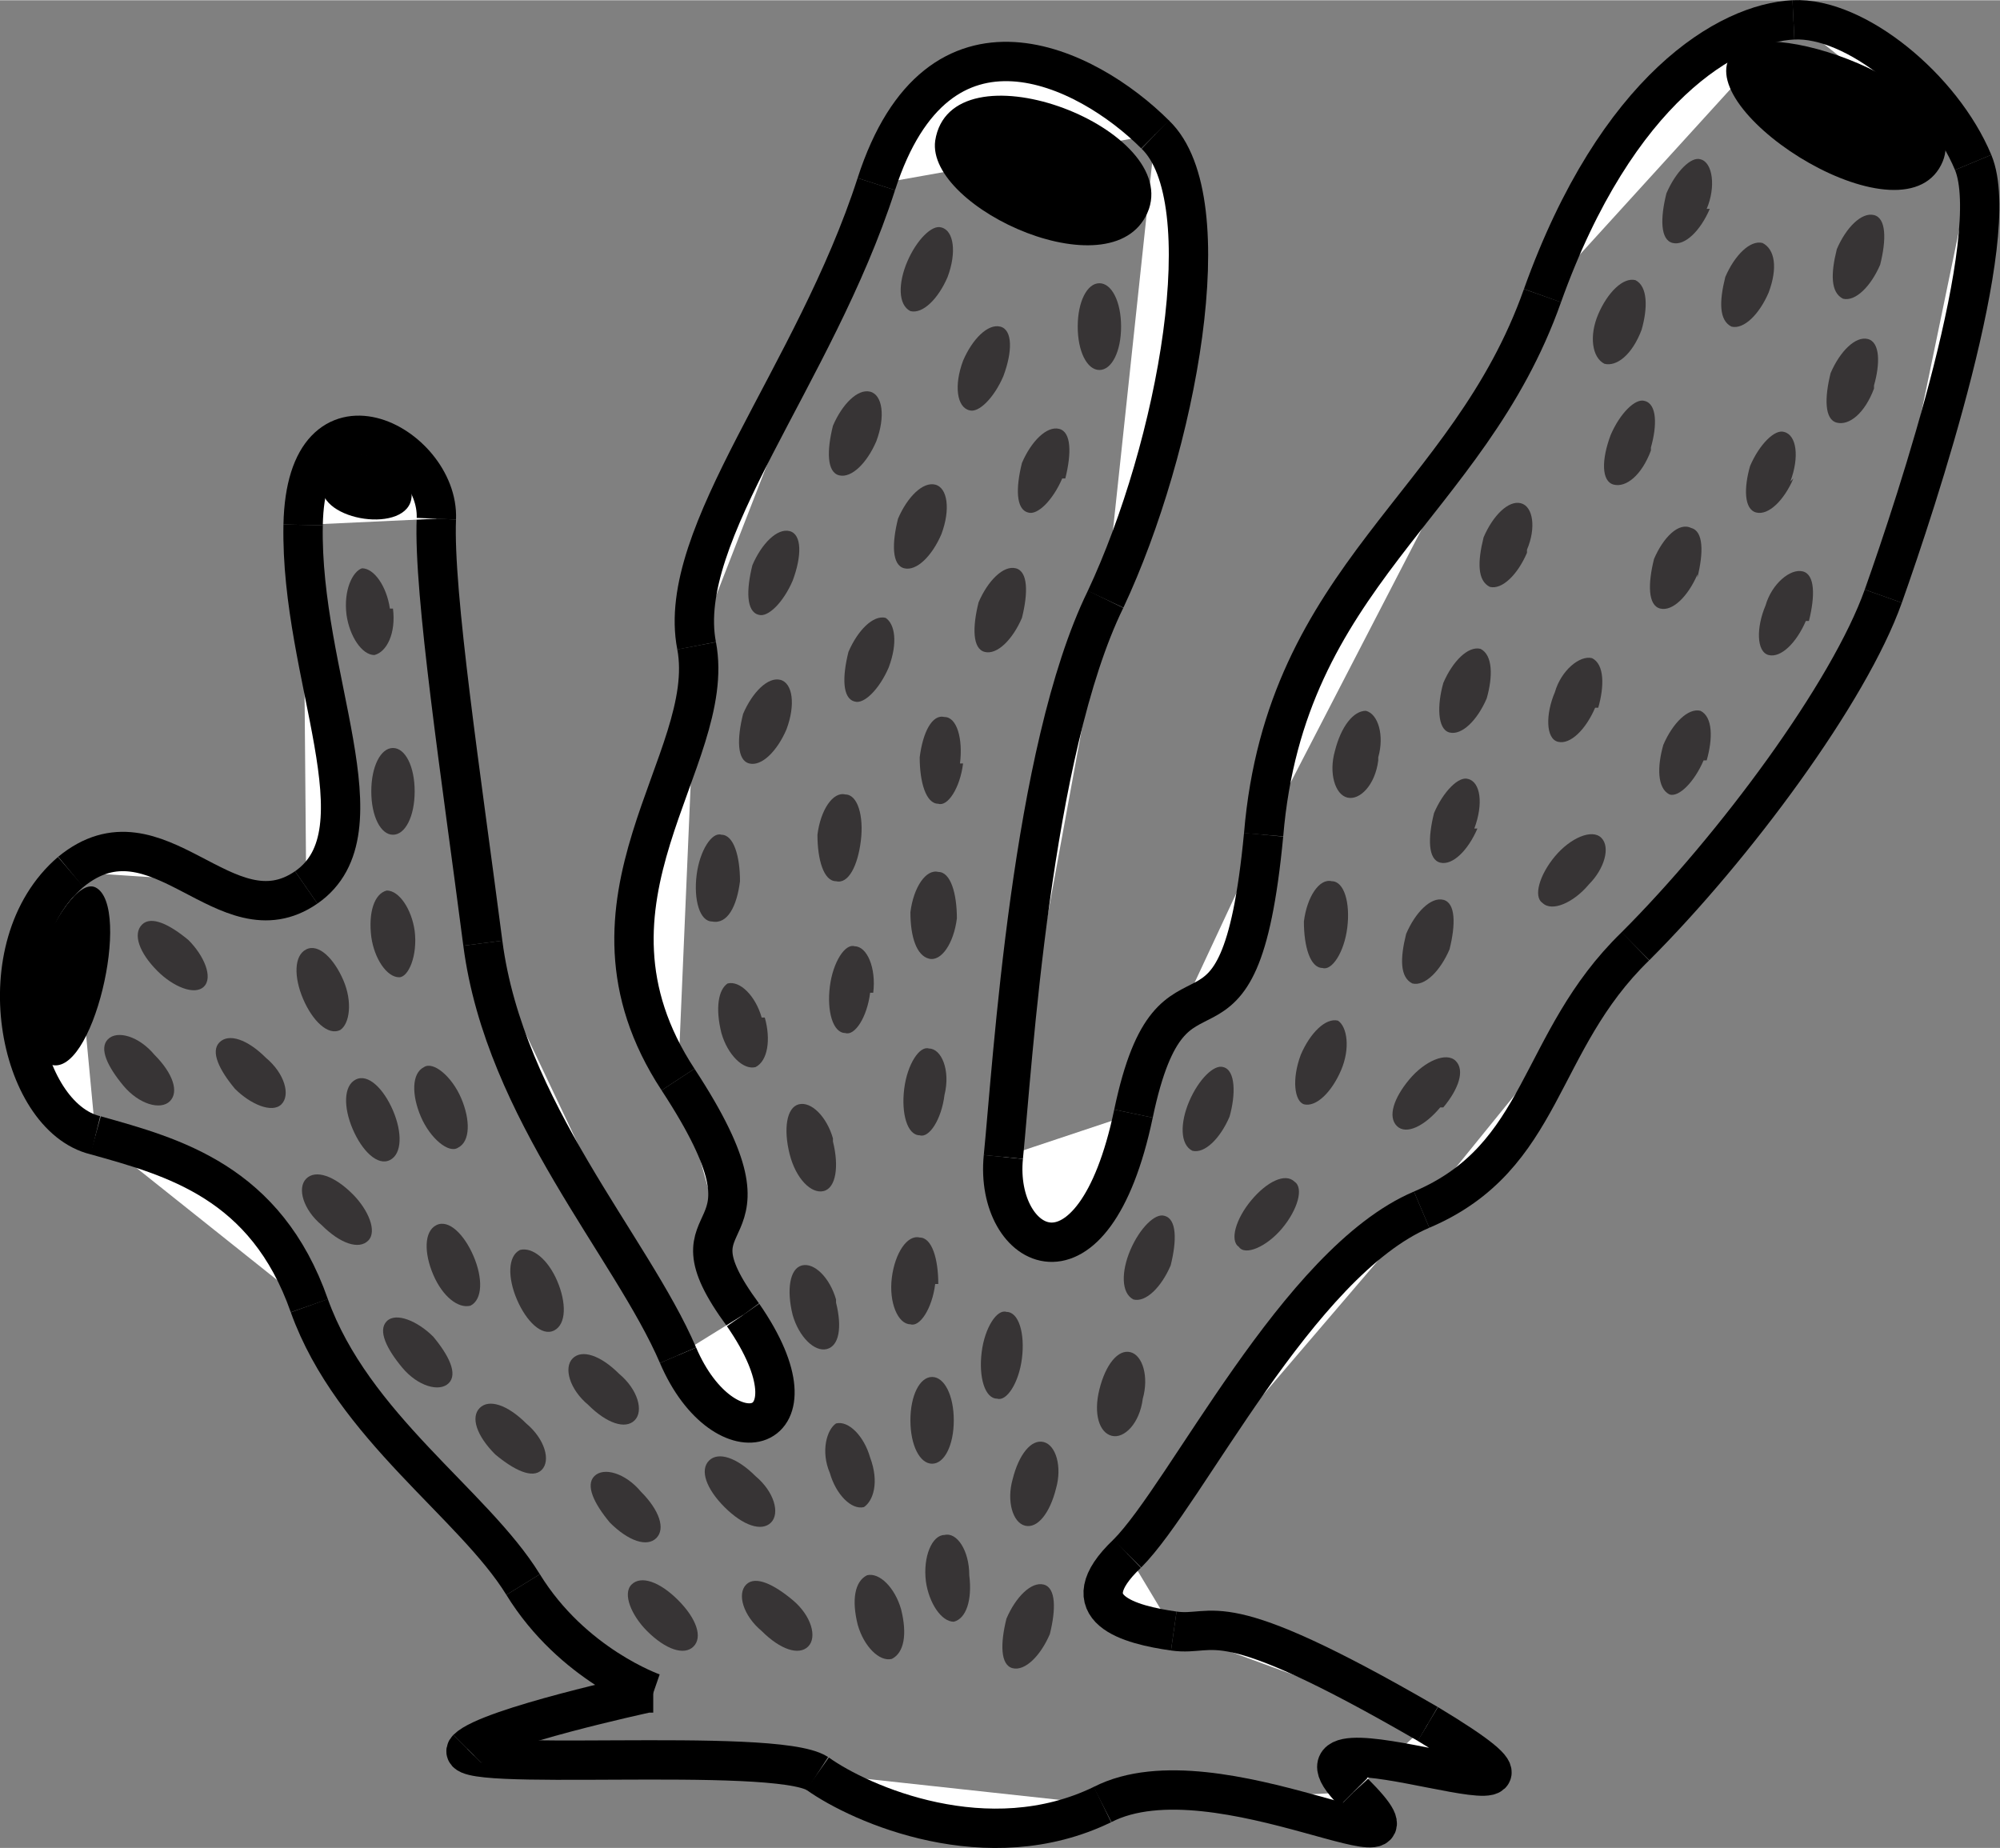 <?xml version="1.0" encoding="UTF-8" standalone="no"?>
<!-- Created with Inkscape (http://www.inkscape.org/) -->

<svg
   xmlns:dc="http://purl.org/dc/elements/1.1/"
   xmlns:cc="http://creativecommons.org/ns#"
   xmlns:rdf="http://www.w3.org/1999/02/22-rdf-syntax-ns#"
   xmlns:svg="http://www.w3.org/2000/svg"
   xmlns="http://www.w3.org/2000/svg"
   xmlns:sodipodi="http://sodipodi.sourceforge.net/DTD/sodipodi-0.dtd"
   xmlns:inkscape="http://www.inkscape.org/namespaces/inkscape"
   width="6.454mm"
   height="5.964mm"
   version="1.1"
   viewBox="0 0 3.873 3.578"
   id="svg444"
   sodipodi:docname="esponjas.svg"
   inkscape:version="0.92.5 (2060ec1f9f, 2020-04-08)">
  <rect x="0" y="0" width="3.873" height="3.578" fill="#808080" stroke="none"/>
  <defs
     id="defs448" />
  <sodipodi:namedview
     pagecolor="#ffffff"
     bordercolor="#666666"
     borderopacity="1"
     objecttolerance="10"
     gridtolerance="10"
     guidetolerance="10"
     inkscape:pageopacity="0"
     inkscape:pageshadow="2"
     inkscape:window-width="1366"
     inkscape:window-height="745"
     id="namedview446"
     showgrid="false"
     inkscape:zoom="25.553319"
     inkscape:cx="12.196913"
     inkscape:cy="11.270552"
     inkscape:window-x="-8"
     inkscape:window-y="-8"
     inkscape:window-maximized="1"
     inkscape:current-layer="svg444" />
  <g
     transform="translate(-46.425 -76.325)"
     id="g442">
    <g
       id="Esponjas"
       transform="matrix(.006 0 0 .006 -30.508 30.931)"
       clip-rule="evenodd"
       image-rendering="optimizeQuality"
       shape-rendering="geometricPrecision">
      <path
         style="fill:#ffffff;stroke:#000000;stroke-width:12.7"
         d="m 12973,8130 c -8,8 99,-1 113,8"
         id="path512" />
      <path
         style="fill:#ffffff;stroke:#000000;stroke-width:12.7"
         d="m 13086,8138 c 14,10 55,28 92,10"
         id="path510" />
      <path
         style="fill:#ffffff;stroke:#000000;stroke-width:12.7"
         d="m 13178,8148 c 37,-19 113,28 81,-4"
         id="path508" />
      <path
         style="fill:#ffffff;stroke:#000000;stroke-width:12.7"
         d="m 13259,8144 c -32,-32 92,19 24,-22"
         id="path506" />
      <path
         style="fill:#ffffff;stroke:#000000;stroke-width:12.7"
         d="m 13283,8122 c -69,-40 -68,-28 -82,-30"
         id="path504" />
      <path
         style="fill:#ffffff;stroke:#000000;stroke-width:12.7"
         d="m 13201,8092 c -14,-2 -34,-7 -15,-25"
         id="path502" />
      <path
         style="fill:#ffffff;stroke:#000000;stroke-width:12.7"
         d="m 13186,8067 c 19,-19 55,-94 95,-111"
         id="path500" />
      <path
         style="fill:#ffffff;stroke:#000000;stroke-width:12.7"
         d="m 13281,7956 c 40,-17 37,-54 69,-85"
         id="path498" />
      <path
         style="fill:#ffffff;stroke:#000000;stroke-width:12.7"
         d="m 13350,7871 c 32,-32 69,-82 80,-113"
         id="path496" />
      <path
         style="fill:#ffffff;stroke:#000000;stroke-width:12.7"
         d="m 13430,7758 c 11,-31 39,-116 29,-140"
         id="path494" />
      <path
         style="fill:#ffffff;stroke:#000000;stroke-width:12.7"
         d="m 13459,7618 c -10,-24 -38,-47 -58,-46"
         id="path492" />
      <path
         style="fill:#ffffff;stroke:#000000;stroke-width:12.7"
         d="m 13401,7572 c -21,1 -57,22 -81,89"
         id="path490" />
      <path
         style="fill:#ffffff;stroke:#000000;stroke-width:12.7"
         d="m 13320,7661 c -24,68 -83,90 -90,174"
         id="path488" />
      <path
         style="fill:#ffffff;stroke:#000000;stroke-width:12.7"
         d="m 13230,7835 c -8,84 -29,28 -42,90"
         id="path486" />
      <path
         style="fill:#ffffff;stroke:#000000;stroke-width:12.7"
         d="m 13188,7925 c -13,62 -45,44 -42,14"
         id="path484" />
      <path
         style="fill:#ffffff;stroke:#000000;stroke-width:12.7"
         d="m 13146,7939 c 3,-30 9,-131 33,-180"
         id="path482" />
      <path
         style="fill:#ffffff;stroke:#000000;stroke-width:12.7"
         d="m 13179,7759 c 23,-49 38,-129 16,-150"
         id="path480" />
      <path
         style="fill:#ffffff;stroke:#000000;stroke-width:12.7"
         d="m 13195,7609 c -22,-22 -70,-46 -90,16"
         id="path478" />
      <path
         style="fill:#ffffff;stroke:#000000;stroke-width:12.7"
         d="m 13105,7625 c -20,62 -65,113 -58,149"
         id="path476" />
      <path
         style="fill:#ffffff;stroke:#000000;stroke-width:12.7"
         d="m 13047,7774 c 7,37 -44,82 -6,140"
         id="path474" />
      <path
         style="fill:#ffffff;stroke:#000000;stroke-width:12.7"
         d="m 13041,7914 c 38,58 -7,38 21,76"
         id="path472" />
      <path
         style="fill:#ffffff;stroke:#000000;stroke-width:12.7"
         d="m 13062,7990 c 27,39 -6,48 -21,13"
         id="path470" />
      <path
         style="fill:#ffffff;stroke:#000000;stroke-width:12.7"
         d="m 13041,8003 c -15,-35 -56,-79 -63,-133"
         id="path468" />
      <path
         style="fill:#ffffff;stroke:#000000;stroke-width:12.7"
         d="m 12978,7870 c -7,-54 -16,-113 -15,-137"
         id="path466" />
      <path
         style="fill:#ffffff;stroke:#000000;stroke-width:12.7"
         d="m 12963,7733 c 1,-24 -42,-47 -43,2"
         id="path464" />
      <path
         style="fill:#ffffff;stroke:#000000;stroke-width:12.7"
         d="m 12920,7735 c -1,49 27,99 1,117"
         id="path462" />
      <path
         style="fill:#ffffff;stroke:#000000;stroke-width:12.7"
         d="m 12921,7852 c -26,18 -48,-28 -76,-5"
         id="path460" />
      <path
         style="fill:#ffffff;stroke:#000000;stroke-width:12.7"
         d="m 12845,7847 c -28,24 -17,79 8,85"
         id="path458" />
      <path
         style="fill:#ffffff;stroke:#000000;stroke-width:12.7"
         d="m 12853,7932 c 25,7 55,15 69,55"
         id="path456" />
      <path
         style="fill:#ffffff;stroke:#000000;stroke-width:12.7"
         d="m 12922,7987 c 14,39 53,64 69,90"
         id="path454" />
      <path
         style="fill:#ffffff;stroke:#000000;stroke-width:12.7"
         d="m 12991,8077 c 16,26 42,35 42,35"
         id="path452" />
      <path
         style="fill:#ffffff;stroke:#000000;stroke-width:12.7"
         d="m 13033,8112 h -2 c 0,0 -51,11 -58,18"
         id="path287" />
      <g
         id="g297">
        <path
           class="fil2"
           d="m13382 7582c-17 17 51 62 66 38s-54-50-66-38z"
           id="path289" />
        <path
           class="fil2"
           d="m13124 7611c-3 22 59 50 69 22 9-27-64-54-69-22z"
           id="path291" />
        <path
           class="fil2"
           d="m12926 7722c-1 12 28 16 29 4s-27-22-29-4z"
           id="path293" />
        <path
           class="fil2"
           d="m12838 7909c14 6 27-51 15-57-10-5-34 48-15 57z"
           id="path295" />
      </g>
      <g
         fill="#373435"
         id="g439">
        <path
           class="fil3"
           d="m13078 8082c6 5 8 12 5 15s-9 1-15-5c-6-5-8-12-5-15s9 0 15 5z"
           id="path299" />
        <path
           class="fil3"
           d="m13029 8047c6 6 8 12 5 15s-9 1-15-5c-5-6-8-12-5-15s10-1 15 5z"
           id="path301" />
        <path
           class="fil3"
           d="m13022 8009c6 5 8 12 5 15s-9 1-15-5c-6-5-8-12-5-15s9-1 15 5z"
           id="path303" />
        <path
           class="fil3"
           d="m13041 8082c6 6 8 12 5 15s-9 1-15-5c-5-5-8-12-5-15s9-1 15 5z"
           id="path305" />
        <path
           class="fil3"
           d="m12962 7997c5 6 8 12 5 15s-10 1-15-5-8-12-5-15 10 0 15 5z"
           id="path307" />
        <path
           class="fil3"
           d="m12992 8025c6 5 8 12 5 15s-9 0-15-5c-6-6-8-12-5-15s9-1 15 5z"
           id="path309" />
        <path
           class="fil3"
           d="m13066 8042c6 5 8 12 5 15s-9 1-15-5-8-12-5-15 9-1 15 5z"
           id="path311" />
        <path
           class="fil3"
           d="m12956 7866c1 8-2 15-5 15-4 0-8-6-9-13-1-8 1-14 5-15 4 0 8 6 9 13z"
           id="path313" />
        <path
           class="fil3"
           d="m13135 8074c1 8-1 14-5 15-4 0-8-6-9-13-1-8 2-15 6-15 4-1 8 5 8 13z"
           id="path315" />
        <path
           class="fil3"
           d="m12949 7762c1 8-2 14-6 15-4 0-8-6-9-13-1-8 2-14 5-15 4 0 8 6 9 13z"
           id="path317" />
        <path
           class="fil3"
           d="m12949 7924c3 7 3 14-1 16s-9-3-12-10-3-14 1-16 9 3 12 10z"
           id="path319" />
        <path
           class="fil3"
           d="m12971 7920c3 7 3 14-1 16-3 2-9-3-12-10s-3-14 1-16c3-2 9 3 12 10z"
           id="path321" />
        <path
           class="fil3"
           d="m13002 7979c3 7 3 14-1 16s-9-3-12-10-3-14 1-16c4-1 9 3 12 10z"
           id="path323" />
        <path
           class="fil3"
           d="m12975 7971c3 7 3 14-1 16-4 1-9-3-12-10s-3-14 1-16 9 3 12 10z"
           id="path325" />
        <path
           class="fil3"
           d="m12933 7882c3 7 2 14-1 16-4 2-9-3-12-10s-3-14 1-16 9 3 12 10z"
           id="path327" />
        <path
           class="fil3"
           d="m12883 7869c5 5 8 12 5 15s-10 0-15-5c-6-6-8-12-5-15s9 0 15 5z"
           id="path329" />
        <path
           class="fil3"
           d="m12908 7907c6 5 8 12 5 15s-10 0-15-5c-5-6-8-12-5-15s9-1 15 5z"
           id="path331" />
        <path
           class="fil3"
           d="m12936 7951c5 5 8 12 5 15s-9 1-15-5c-6-5-8-12-5-15s9-1 15 5z"
           id="path333" />
        <path
           class="fil3"
           d="m12872 7906c6 6 8 12 5 15s-10 1-15-5-8-12-5-15 10-1 15 5z"
           id="path335" />
        <path
           class="fil3"
           d="m13130 8024c0 8-3 14-7 14s-7-6-7-14 3-14 7-14 7 6 7 14z"
           id="path337" />
        <path
           class="fil3"
           d="m12956 7821c0 8-3 14-7 14s-7-6-7-14 3-14 7-14 7 6 7 14z"
           id="path339" />
        <path
           class="fil3"
           d="m13128 7655c-3 7-8 12-12 11-4-2-4-9-1-16s8-12 11-11c4 1 5 8 2 16z"
           id="path341" />
        <path
           class="fil3"
           d="m13429 7651c-3 7-8 12-12 11-4-2-4-8-2-16 3-7 8-12 12-11s4 8 2 16z"
           id="path343" />
        <path
           class="fil3"
           d="m13374 7633c-3 7-8 12-12 11s-4-8-2-16c3-7 8-12 11-11 4 1 5 9 2 16z"
           id="path345" />
        <path
           class="fil3"
           d="m13352 7672c-3 8-8 12-12 11-4-2-5-9-2-16s8-12 12-11c4 2 4 9 2 16z"
           id="path347" />
        <path
           class="fil3"
           d="m13393 7660c-3 7-8 12-12 11-4-2-4-8-2-16 3-7 8-12 12-11 4 2 5 8 2 16z"
           id="path349" />
        <path
           class="fil3"
           d="m13427 7691c-3 8-8 12-12 11s-4-8-2-16c3-7 8-12 12-11s4 8 2 15z"
           id="path351" />
        <path
           class="fil3"
           d="m13355 7711c-3 8-8 12-12 11s-4-8-1-16c3-7 8-12 11-11 4 1 4 8 2 15z"
           id="path353" />
        <path
           class="fil3"
           d="m13401 7720c-3 7-8 12-12 11s-4-8-2-15c3-7 8-12 11-11 4 1 5 8 2 16z"
           id="path355" />
        <path
           class="fil3"
           d="m13302 7791c-3 7-8 12-12 11s-4-9-2-16c3-7 8-12 12-11 4 2 4 9 2 16z"
           id="path357" />
        <path
           class="fil3"
           d="m13315 7744c-3 7-8 12-12 11-4-2-4-8-2-16 3-7 8-12 12-11s5 8 2 15z"
           id="path359" />
        <path
           class="fil3"
           d="m13200 7974c-3 7-8 12-12 11-4-2-4-9-1-16s8-12 11-11c4 1 4 8 2 16z"
           id="path361" />
        <path
           class="fil3"
           d="m13372 7811c-3 7-8 12-11 11-4-2-4-9-2-16 3-7 8-12 12-11 4 2 4 9 2 16z"
           id="path363" />
        <path
           class="fil3"
           d="m13219 7926c-3 7-8 12-12 11-4-2-4-9-1-16s8-12 11-11c4 1 4 9 2 16z"
           id="path365" />
        <path
           class="fil3"
           d="m13290 7872c-3 7-8 12-12 11-4-2-4-8-2-16 3-7 8-12 12-11s4 8 2 16z"
           id="path367" />
        <path
           class="fil3"
           d="m13335 7851c-5 6-12 9-15 6-3-2-1-9 4-15s12-9 15-6 1 10-4 15z"
           id="path369" />
        <path
           class="fil3"
           d="m13236 7962c-5 6-12 9-14 6-3-2-1-9 4-15s11-9 14-6c3 2 1 9-4 15z"
           id="path371" />
        <path
           class="fil3"
           d="m13287 7923c-5 6-11 9-14 6s-1-9 4-15 12-9 15-6 1 9-4 15z"
           id="path373" />
        <path
           class="fil3"
           d="m13267 7811c-1 8-6 13-10 12s-6-8-4-15c2-8 6-13 10-13 4 1 6 8 4 15z"
           id="path375" />
        <path
           class="fil3"
           d="m13163 8046c-2 8-6 13-10 12s-6-8-4-15c2-8 6-13 10-12s6 8 4 15z"
           id="path377" />
        <path
           class="fil3"
           d="m13191 8017c-1 8-6 13-10 12s-6-7-4-15 6-13 10-12 6 8 4 15z"
           id="path379" />
        <path
           class="fil3"
           d="m13299 7833c-3 7-8 12-12 11s-4-8-2-16c3-7 8-12 11-11 4 1 5 8 2 16z"
           id="path381" />
        <path
           class="fil3"
           d="m13405 7766c-3 7-8 12-12 11s-4-9-1-16c2-7 8-12 12-11s4 8 2 16z"
           id="path383" />
        <path
           class="fil3"
           d="m13255 7911c-3 7-8 12-12 11-3-1-4-8-1-16 3-7 8-12 12-11 3 2 4 9 1 16z"
           id="path385" />
        <path
           class="fil3"
           d="m13126 7738c-3 7-8 12-12 11s-4-8-2-16c3-7 8-12 12-11s5 8 2 16z"
           id="path387" />
        <path
           class="fil3"
           d="m13370 7751c-3 7-8 12-12 11s-4-8-2-16c3-7 8-12 12-10 4 1 4 8 2 16z"
           id="path389" />
        <path
           class="fil3"
           d="m13337 7794c-3 7-8 12-12 11s-4-9-1-16c2-7 8-12 12-11 4 2 4 9 2 16z"
           id="path391" />
        <path
           class="fil3"
           d="m13109 7781c-3 7-8 12-11 11-4-1-4-8-2-16 3-7 8-12 12-11 3 2 4 8 1 16z"
           id="path393" />
        <path
           class="fil3"
           d="m13076 7801c-3 7-8 12-12 11s-4-8-2-16c3-7 8-12 12-11s5 8 2 16z"
           id="path395" />
        <path
           class="fil3"
           d="m13161 8093c-3 7-8 12-12 11s-4-8-2-16c3-7 8-12 12-11s4 8 2 16z"
           id="path397" />
        <path
           class="fil3"
           d="m13078 7753c-3 7-8 12-11 11-4-1-4-8-2-16 3-7 8-12 12-11s4 8 1 16z"
           id="path399" />
        <path
           class="fil3"
           d="m13165 7720c-3 7-8 12-11 11-4-1-4-8-2-16 3-7 8-12 12-11s4 8 2 16z"
           id="path401" />
        <path
           class="fil3"
           d="m13152 7765c-3 7-8 12-12 11s-4-8-2-16c3-7 8-12 12-11s4 8 2 16z"
           id="path403" />
        <path
           class="fil3"
           d="m13061 7850c-1 8-4 14-9 13-4 0-6-7-5-15s5-14 8-13c4 0 6 7 6 15z"
           id="path405" />
        <path
           class="fil3"
           d="m13103 7886c-1 8-5 14-8 13-4 0-6-7-5-15s5-14 8-13c4 0 7 7 6 15z"
           id="path407" />
        <path
           class="fil3"
           d="m13100 7837c-1 8-4 14-8 13-4 0-6-7-6-15 1-8 5-14 9-13 4 0 6 7 5 15z"
           id="path409" />
        <path
           class="fil3"
           d="m13133 7812c-1 8-5 14-8 13-4 0-6-7-6-15 1-8 4-14 8-13 4 0 6 7 5 15z"
           id="path411" />
        <path
           class="fil3"
           d="m13152 8004c-1 8-5 14-8 13-4 0-6-7-5-15s5-14 8-13c4 0 6 7 5 15z"
           id="path413" />
        <path
           class="fil3"
           d="m13131 7862c-1 8-5 14-9 13s-6-7-6-15c1-8 5-14 9-13 4 0 6 7 6 15z"
           id="path415" />
        <path
           class="fil3"
           d="m13124 7980c-1 8-5 14-8 13-4 0-7-7-6-15s5-14 9-13c4 0 6 7 6 15z"
           id="path417" />
        <path
           class="fil3"
           d="m13127 7919c-1 8-5 14-8 13-4 0-6-7-5-15s5-14 8-13c4 0 7 7 5 15z"
           id="path419" />
        <path
           class="fil3"
           d="m13257 7865c-1 8-5 14-8 13-4 0-6-7-6-15 1-8 5-14 9-13 4 0 6 7 5 15z"
           id="path421" />
        <path
           class="fil3"
           d="m13091 7934c2 8 1 15-3 16s-9-4-11-12-1-15 3-16 9 4 11 11z"
           id="path423" />
        <path
           class="fil3"
           d="m13069 7894c2 7 1 14-3 16-4 1-9-4-11-11-2-8-1-14 2-16 4-1 9 4 11 11z"
           id="path425" />
        <path
           class="fil3"
           d="m13092 7986c2 8 1 14-3 15s-9-4-11-11c-2-8-1-15 3-16s9 4 11 11z"
           id="path427" />
        <path
           class="fil3"
           d="m13113 8085c2 8 1 14-3 16-4 1-9-4-11-11-2-8-1-14 3-16 4-1 9 4 11 11z"
           id="path429" />
        <path
           class="fil3"
           d="m13103 8036c3 8 1 14-2 16-4 1-9-4-11-11-3-7-1-14 2-16 4-1 9 4 11 11z"
           id="path431" />
        <path
           class="fil3"
           d="m13146 7687c-3 7-8 12-11 11-4-1-5-8-2-16 3-7 8-12 12-11s4 8 1 16z"
           id="path433" />
        <path
           class="fil3"
           d="m13105 7708c-3 7-8 12-12 11s-4-8-2-16c3-7 8-12 12-11s5 8 2 16z"
           id="path435" />
        <path
           class="fil3"
           d="m13184 7671c0 8-3 14-7 14s-7-6-7-14 3-14 7-14 7 6 7 14z"
           id="path437" />
      </g>
    </g>
  </g>
</svg>

